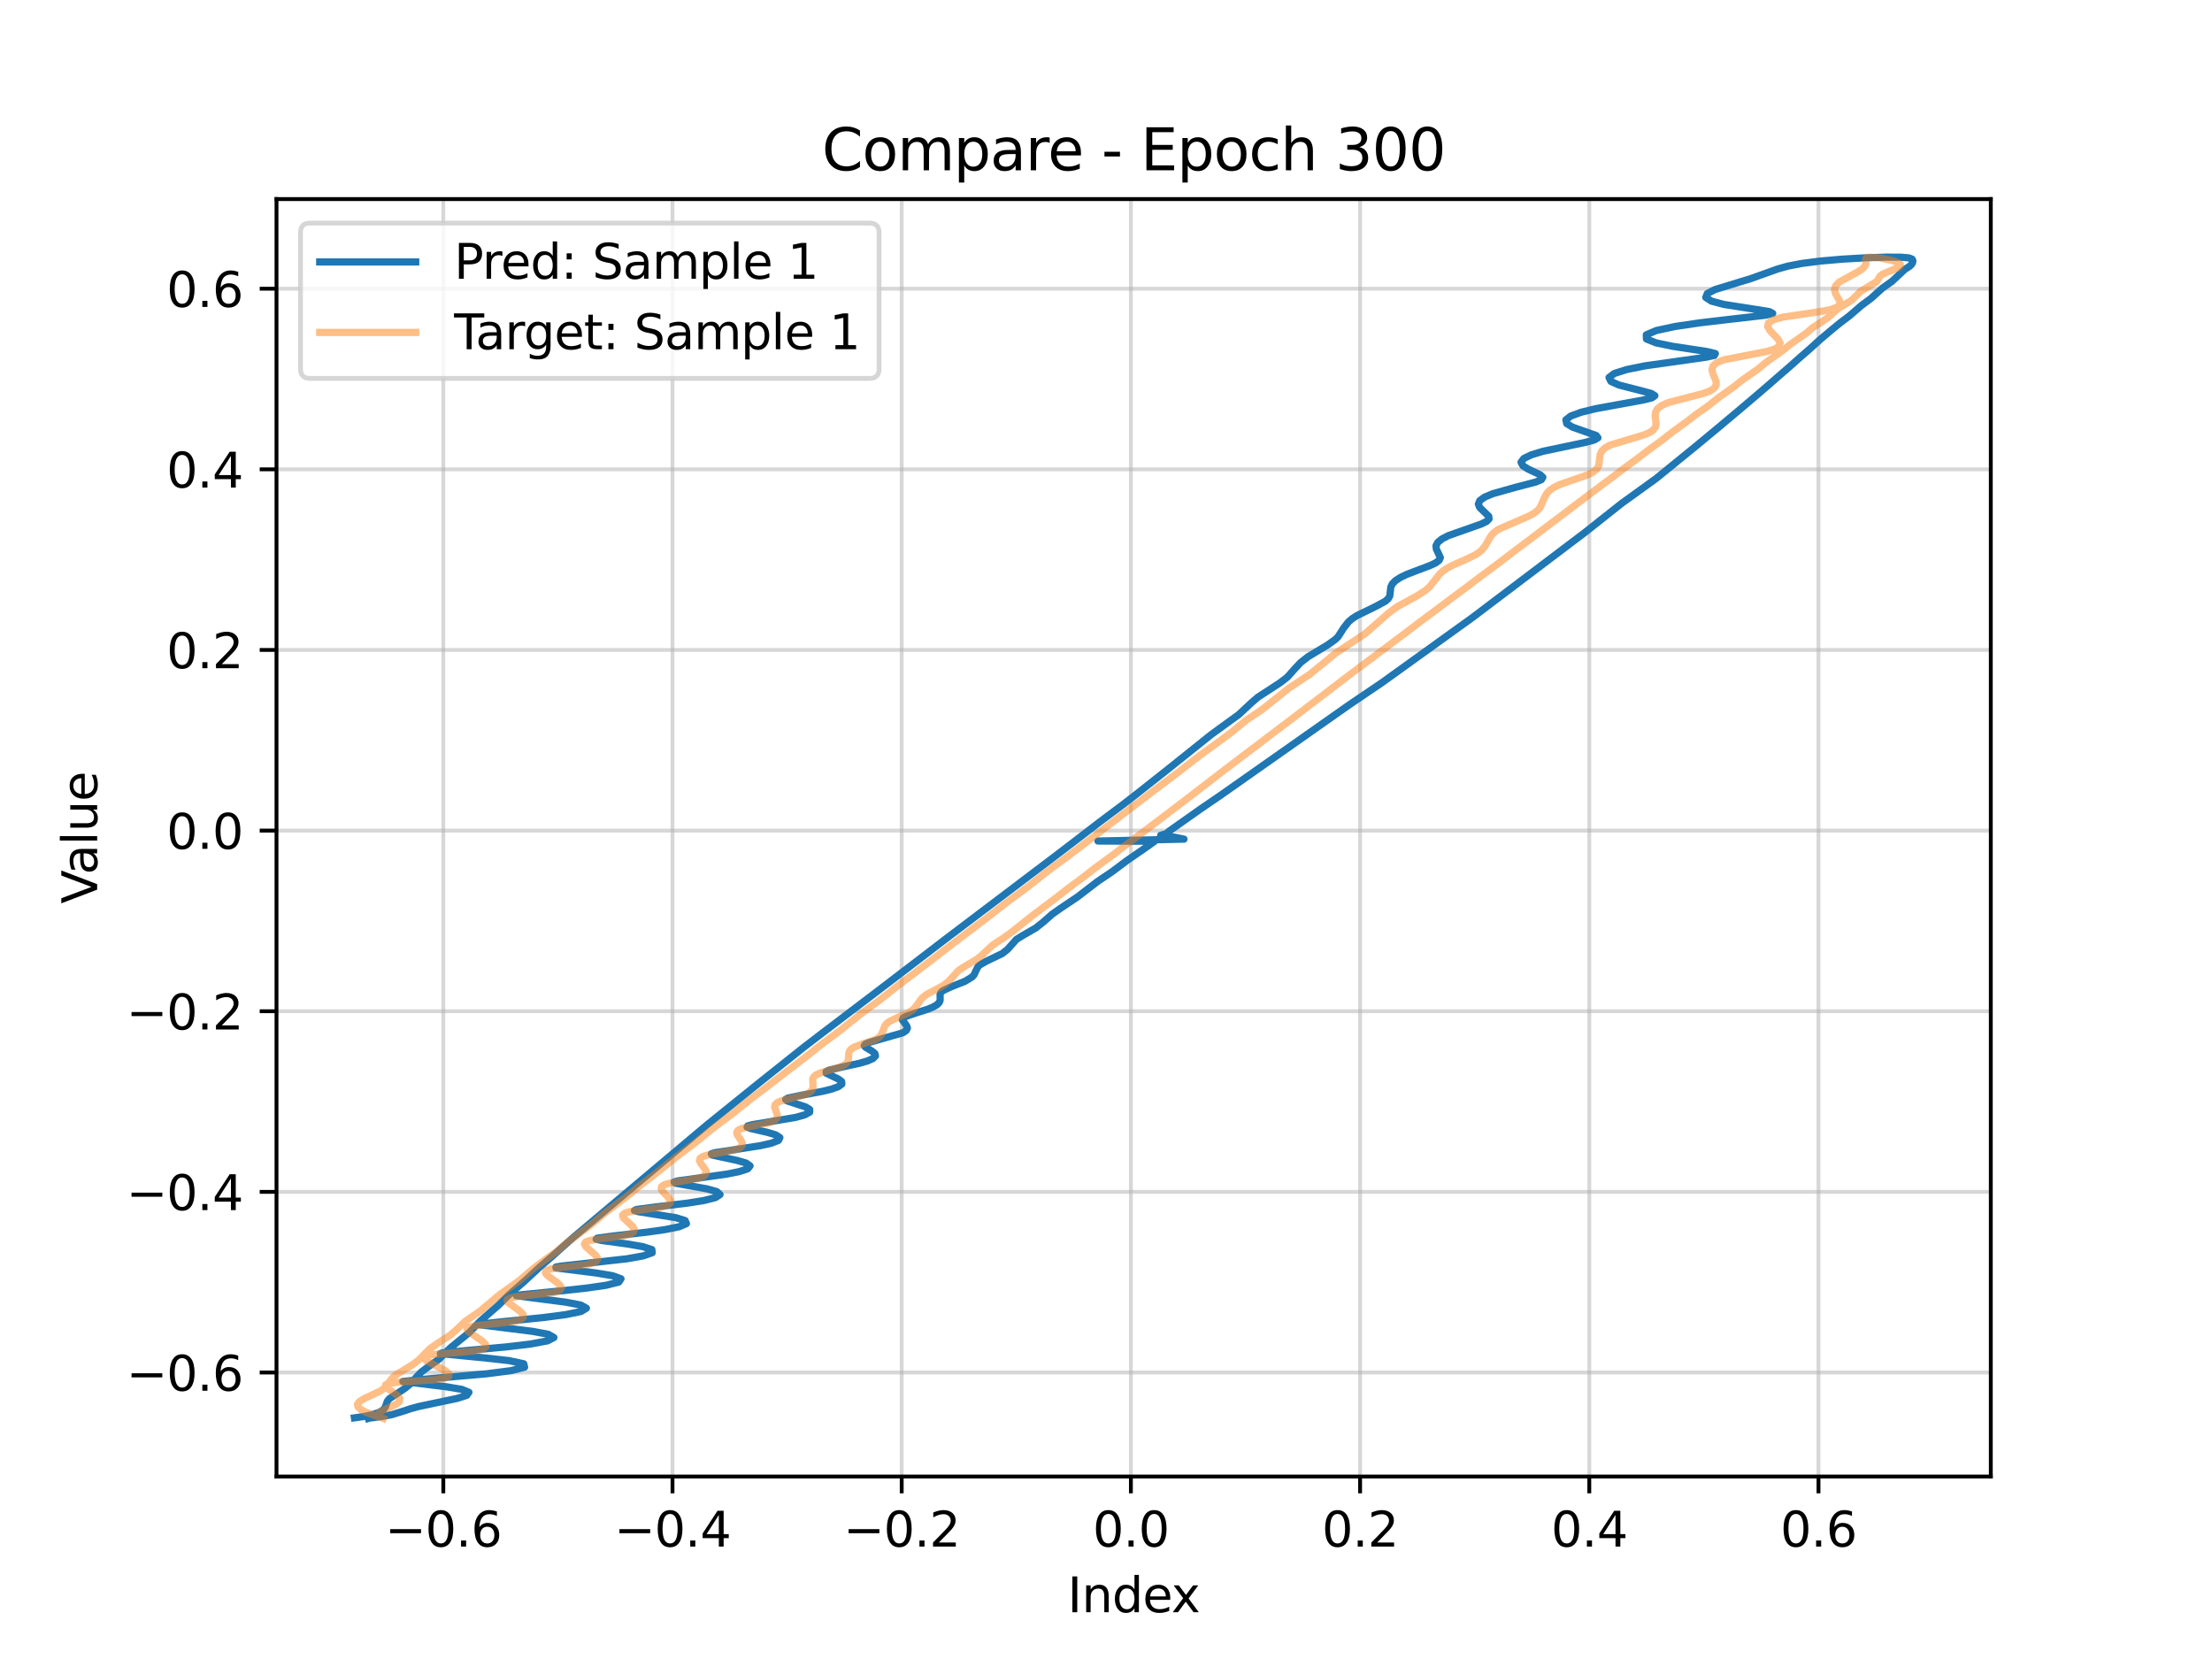 <?xml version="1.0" encoding="utf-8" standalone="no"?>
<!DOCTYPE svg PUBLIC "-//W3C//DTD SVG 1.1//EN"
  "http://www.w3.org/Graphics/SVG/1.1/DTD/svg11.dtd">
<svg xmlns:xlink="http://www.w3.org/1999/xlink" width="460.8pt" height="345.6pt" viewBox="0 0 460.8 345.6" xmlns="http://www.w3.org/2000/svg" version="1.1">
 <defs>
  <style type="text/css">*{stroke-linejoin: round; stroke-linecap: butt}</style>
 </defs>
 <g id="figure_1">
  <g id="patch_1">
   <path d="M 0 345.6 
L 460.8 345.6 
L 460.8 0 
L 0 0 
z
" style="fill: #ffffff"/>
  </g>
  <g id="axes_1">
   <g id="patch_2">
    <path d="M 57.6 307.584 
L 414.72 307.584 
L 414.72 41.472 
L 57.6 41.472 
z
" style="fill: #ffffff"/>
   </g>
   <g id="matplotlib.axis_1">
    <g id="xtick_1">
     <g id="line2d_1">
      <path d="M 92.349 307.584 
L 92.349 41.472 
" clip-path="url(#pb348f3e7e1)" style="fill: none; stroke: #b0b0b0; stroke-opacity: 0.5; stroke-width: 0.8; stroke-linecap: square"/>
     </g>
     <g id="line2d_2">
      <defs>
       <path id="m17e268f6fe" d="M 0 0 
L 0 3.5 
" style="stroke: #000000; stroke-width: 0.8"/>
      </defs>
      <g>
       <use xlink:href="#m17e268f6fe" x="92.349" y="307.584" style="stroke: #000000; stroke-width: 0.8"/>
      </g>
     </g>
     <g id="text_1">
      <!-- −0.6 -->
      <g transform="translate(80.208 322.182) scale(0.1 -0.1)">
       <defs>
        <path id="DejaVuSans-2212" d="M 678 2272 
L 4684 2272 
L 4684 1741 
L 678 1741 
L 678 2272 
z
" transform="scale(0.016)"/>
        <path id="DejaVuSans-30" d="M 2034 4250 
Q 1547 4250 1301 3770 
Q 1056 3291 1056 2328 
Q 1056 1369 1301 889 
Q 1547 409 2034 409 
Q 2525 409 2770 889 
Q 3016 1369 3016 2328 
Q 3016 3291 2770 3770 
Q 2525 4250 2034 4250 
z
M 2034 4750 
Q 2819 4750 3233 4129 
Q 3647 3509 3647 2328 
Q 3647 1150 3233 529 
Q 2819 -91 2034 -91 
Q 1250 -91 836 529 
Q 422 1150 422 2328 
Q 422 3509 836 4129 
Q 1250 4750 2034 4750 
z
" transform="scale(0.016)"/>
        <path id="DejaVuSans-2e" d="M 684 794 
L 1344 794 
L 1344 0 
L 684 0 
L 684 794 
z
" transform="scale(0.016)"/>
        <path id="DejaVuSans-36" d="M 2113 2584 
Q 1688 2584 1439 2293 
Q 1191 2003 1191 1497 
Q 1191 994 1439 701 
Q 1688 409 2113 409 
Q 2538 409 2786 701 
Q 3034 994 3034 1497 
Q 3034 2003 2786 2293 
Q 2538 2584 2113 2584 
z
M 3366 4563 
L 3366 3988 
Q 3128 4100 2886 4159 
Q 2644 4219 2406 4219 
Q 1781 4219 1451 3797 
Q 1122 3375 1075 2522 
Q 1259 2794 1537 2939 
Q 1816 3084 2150 3084 
Q 2853 3084 3261 2657 
Q 3669 2231 3669 1497 
Q 3669 778 3244 343 
Q 2819 -91 2113 -91 
Q 1303 -91 875 529 
Q 447 1150 447 2328 
Q 447 3434 972 4092 
Q 1497 4750 2381 4750 
Q 2619 4750 2861 4703 
Q 3103 4656 3366 4563 
z
" transform="scale(0.016)"/>
       </defs>
       <use xlink:href="#DejaVuSans-2212"/>
       <use xlink:href="#DejaVuSans-30" transform="translate(83.789 0)"/>
       <use xlink:href="#DejaVuSans-2e" transform="translate(147.412 0)"/>
       <use xlink:href="#DejaVuSans-36" transform="translate(179.199 0)"/>
      </g>
     </g>
    </g>
    <g id="xtick_2">
     <g id="line2d_3">
      <path d="M 140.095 307.584 
L 140.095 41.472 
" clip-path="url(#pb348f3e7e1)" style="fill: none; stroke: #b0b0b0; stroke-opacity: 0.5; stroke-width: 0.8; stroke-linecap: square"/>
     </g>
     <g id="line2d_4">
      <g>
       <use xlink:href="#m17e268f6fe" x="140.095" y="307.584" style="stroke: #000000; stroke-width: 0.8"/>
      </g>
     </g>
     <g id="text_2">
      <!-- −0.4 -->
      <g transform="translate(127.954 322.182) scale(0.1 -0.1)">
       <defs>
        <path id="DejaVuSans-34" d="M 2419 4116 
L 825 1625 
L 2419 1625 
L 2419 4116 
z
M 2253 4666 
L 3047 4666 
L 3047 1625 
L 3713 1625 
L 3713 1100 
L 3047 1100 
L 3047 0 
L 2419 0 
L 2419 1100 
L 313 1100 
L 313 1709 
L 2253 4666 
z
" transform="scale(0.016)"/>
       </defs>
       <use xlink:href="#DejaVuSans-2212"/>
       <use xlink:href="#DejaVuSans-30" transform="translate(83.789 0)"/>
       <use xlink:href="#DejaVuSans-2e" transform="translate(147.412 0)"/>
       <use xlink:href="#DejaVuSans-34" transform="translate(179.199 0)"/>
      </g>
     </g>
    </g>
    <g id="xtick_3">
     <g id="line2d_5">
      <path d="M 187.841 307.584 
L 187.841 41.472 
" clip-path="url(#pb348f3e7e1)" style="fill: none; stroke: #b0b0b0; stroke-opacity: 0.5; stroke-width: 0.8; stroke-linecap: square"/>
     </g>
     <g id="line2d_6">
      <g>
       <use xlink:href="#m17e268f6fe" x="187.841" y="307.584" style="stroke: #000000; stroke-width: 0.8"/>
      </g>
     </g>
     <g id="text_3">
      <!-- −0.2 -->
      <g transform="translate(175.699 322.182) scale(0.1 -0.1)">
       <defs>
        <path id="DejaVuSans-32" d="M 1228 531 
L 3431 531 
L 3431 0 
L 469 0 
L 469 531 
Q 828 903 1448 1529 
Q 2069 2156 2228 2338 
Q 2531 2678 2651 2914 
Q 2772 3150 2772 3378 
Q 2772 3750 2511 3984 
Q 2250 4219 1831 4219 
Q 1534 4219 1204 4116 
Q 875 4013 500 3803 
L 500 4441 
Q 881 4594 1212 4672 
Q 1544 4750 1819 4750 
Q 2544 4750 2975 4387 
Q 3406 4025 3406 3419 
Q 3406 3131 3298 2873 
Q 3191 2616 2906 2266 
Q 2828 2175 2409 1742 
Q 1991 1309 1228 531 
z
" transform="scale(0.016)"/>
       </defs>
       <use xlink:href="#DejaVuSans-2212"/>
       <use xlink:href="#DejaVuSans-30" transform="translate(83.789 0)"/>
       <use xlink:href="#DejaVuSans-2e" transform="translate(147.412 0)"/>
       <use xlink:href="#DejaVuSans-32" transform="translate(179.199 0)"/>
      </g>
     </g>
    </g>
    <g id="xtick_4">
     <g id="line2d_7">
      <path d="M 235.587 307.584 
L 235.587 41.472 
" clip-path="url(#pb348f3e7e1)" style="fill: none; stroke: #b0b0b0; stroke-opacity: 0.5; stroke-width: 0.8; stroke-linecap: square"/>
     </g>
     <g id="line2d_8">
      <g>
       <use xlink:href="#m17e268f6fe" x="235.587" y="307.584" style="stroke: #000000; stroke-width: 0.8"/>
      </g>
     </g>
     <g id="text_4">
      <!-- 0.0 -->
      <g transform="translate(227.635 322.182) scale(0.1 -0.1)">
       <use xlink:href="#DejaVuSans-30"/>
       <use xlink:href="#DejaVuSans-2e" transform="translate(63.623 0)"/>
       <use xlink:href="#DejaVuSans-30" transform="translate(95.41 0)"/>
      </g>
     </g>
    </g>
    <g id="xtick_5">
     <g id="line2d_9">
      <path d="M 283.333 307.584 
L 283.333 41.472 
" clip-path="url(#pb348f3e7e1)" style="fill: none; stroke: #b0b0b0; stroke-opacity: 0.5; stroke-width: 0.8; stroke-linecap: square"/>
     </g>
     <g id="line2d_10">
      <g>
       <use xlink:href="#m17e268f6fe" x="283.333" y="307.584" style="stroke: #000000; stroke-width: 0.8"/>
      </g>
     </g>
     <g id="text_5">
      <!-- 0.2 -->
      <g transform="translate(275.381 322.182) scale(0.1 -0.1)">
       <use xlink:href="#DejaVuSans-30"/>
       <use xlink:href="#DejaVuSans-2e" transform="translate(63.623 0)"/>
       <use xlink:href="#DejaVuSans-32" transform="translate(95.41 0)"/>
      </g>
     </g>
    </g>
    <g id="xtick_6">
     <g id="line2d_11">
      <path d="M 331.078 307.584 
L 331.078 41.472 
" clip-path="url(#pb348f3e7e1)" style="fill: none; stroke: #b0b0b0; stroke-opacity: 0.5; stroke-width: 0.8; stroke-linecap: square"/>
     </g>
     <g id="line2d_12">
      <g>
       <use xlink:href="#m17e268f6fe" x="331.078" y="307.584" style="stroke: #000000; stroke-width: 0.8"/>
      </g>
     </g>
     <g id="text_6">
      <!-- 0.4 -->
      <g transform="translate(323.127 322.182) scale(0.1 -0.1)">
       <use xlink:href="#DejaVuSans-30"/>
       <use xlink:href="#DejaVuSans-2e" transform="translate(63.623 0)"/>
       <use xlink:href="#DejaVuSans-34" transform="translate(95.41 0)"/>
      </g>
     </g>
    </g>
    <g id="xtick_7">
     <g id="line2d_13">
      <path d="M 378.824 307.584 
L 378.824 41.472 
" clip-path="url(#pb348f3e7e1)" style="fill: none; stroke: #b0b0b0; stroke-opacity: 0.5; stroke-width: 0.8; stroke-linecap: square"/>
     </g>
     <g id="line2d_14">
      <g>
       <use xlink:href="#m17e268f6fe" x="378.824" y="307.584" style="stroke: #000000; stroke-width: 0.8"/>
      </g>
     </g>
     <g id="text_7">
      <!-- 0.6 -->
      <g transform="translate(370.873 322.182) scale(0.1 -0.1)">
       <use xlink:href="#DejaVuSans-30"/>
       <use xlink:href="#DejaVuSans-2e" transform="translate(63.623 0)"/>
       <use xlink:href="#DejaVuSans-36" transform="translate(95.41 0)"/>
      </g>
     </g>
    </g>
    <g id="text_8">
     <!-- Index -->
     <g transform="translate(222.394 335.861) scale(0.1 -0.1)">
      <defs>
       <path id="DejaVuSans-49" d="M 628 4666 
L 1259 4666 
L 1259 0 
L 628 0 
L 628 4666 
z
" transform="scale(0.016)"/>
       <path id="DejaVuSans-6e" d="M 3513 2113 
L 3513 0 
L 2938 0 
L 2938 2094 
Q 2938 2591 2744 2837 
Q 2550 3084 2163 3084 
Q 1697 3084 1428 2787 
Q 1159 2491 1159 1978 
L 1159 0 
L 581 0 
L 581 3500 
L 1159 3500 
L 1159 2956 
Q 1366 3272 1645 3428 
Q 1925 3584 2291 3584 
Q 2894 3584 3203 3211 
Q 3513 2838 3513 2113 
z
" transform="scale(0.016)"/>
       <path id="DejaVuSans-64" d="M 2906 2969 
L 2906 4863 
L 3481 4863 
L 3481 0 
L 2906 0 
L 2906 525 
Q 2725 213 2448 61 
Q 2172 -91 1784 -91 
Q 1150 -91 751 415 
Q 353 922 353 1747 
Q 353 2572 751 3078 
Q 1150 3584 1784 3584 
Q 2172 3584 2448 3432 
Q 2725 3281 2906 2969 
z
M 947 1747 
Q 947 1113 1208 752 
Q 1469 391 1925 391 
Q 2381 391 2643 752 
Q 2906 1113 2906 1747 
Q 2906 2381 2643 2742 
Q 2381 3103 1925 3103 
Q 1469 3103 1208 2742 
Q 947 2381 947 1747 
z
" transform="scale(0.016)"/>
       <path id="DejaVuSans-65" d="M 3597 1894 
L 3597 1613 
L 953 1613 
Q 991 1019 1311 708 
Q 1631 397 2203 397 
Q 2534 397 2845 478 
Q 3156 559 3463 722 
L 3463 178 
Q 3153 47 2828 -22 
Q 2503 -91 2169 -91 
Q 1331 -91 842 396 
Q 353 884 353 1716 
Q 353 2575 817 3079 
Q 1281 3584 2069 3584 
Q 2775 3584 3186 3129 
Q 3597 2675 3597 1894 
z
M 3022 2063 
Q 3016 2534 2758 2815 
Q 2500 3097 2075 3097 
Q 1594 3097 1305 2825 
Q 1016 2553 972 2059 
L 3022 2063 
z
" transform="scale(0.016)"/>
       <path id="DejaVuSans-78" d="M 3513 3500 
L 2247 1797 
L 3578 0 
L 2900 0 
L 1881 1375 
L 863 0 
L 184 0 
L 1544 1831 
L 300 3500 
L 978 3500 
L 1906 2253 
L 2834 3500 
L 3513 3500 
z
" transform="scale(0.016)"/>
      </defs>
      <use xlink:href="#DejaVuSans-49"/>
      <use xlink:href="#DejaVuSans-6e" transform="translate(29.492 0)"/>
      <use xlink:href="#DejaVuSans-64" transform="translate(92.871 0)"/>
      <use xlink:href="#DejaVuSans-65" transform="translate(156.348 0)"/>
      <use xlink:href="#DejaVuSans-78" transform="translate(216.121 0)"/>
     </g>
    </g>
   </g>
   <g id="matplotlib.axis_2">
    <g id="ytick_1">
     <g id="line2d_15">
      <path d="M 57.6 285.916 
L 414.72 285.916 
" clip-path="url(#pb348f3e7e1)" style="fill: none; stroke: #b0b0b0; stroke-opacity: 0.5; stroke-width: 0.8; stroke-linecap: square"/>
     </g>
     <g id="line2d_16">
      <defs>
       <path id="medd0746ecf" d="M 0 0 
L -3.5 0 
" style="stroke: #000000; stroke-width: 0.8"/>
      </defs>
      <g>
       <use xlink:href="#medd0746ecf" x="57.6" y="285.916" style="stroke: #000000; stroke-width: 0.8"/>
      </g>
     </g>
     <g id="text_9">
      <!-- −0.6 -->
      <g transform="translate(26.317 289.715) scale(0.1 -0.1)">
       <use xlink:href="#DejaVuSans-2212"/>
       <use xlink:href="#DejaVuSans-30" transform="translate(83.789 0)"/>
       <use xlink:href="#DejaVuSans-2e" transform="translate(147.412 0)"/>
       <use xlink:href="#DejaVuSans-36" transform="translate(179.199 0)"/>
      </g>
     </g>
    </g>
    <g id="ytick_2">
     <g id="line2d_17">
      <path d="M 57.6 248.287 
L 414.72 248.287 
" clip-path="url(#pb348f3e7e1)" style="fill: none; stroke: #b0b0b0; stroke-opacity: 0.5; stroke-width: 0.8; stroke-linecap: square"/>
     </g>
     <g id="line2d_18">
      <g>
       <use xlink:href="#medd0746ecf" x="57.6" y="248.287" style="stroke: #000000; stroke-width: 0.8"/>
      </g>
     </g>
     <g id="text_10">
      <!-- −0.4 -->
      <g transform="translate(26.317 252.086) scale(0.1 -0.1)">
       <use xlink:href="#DejaVuSans-2212"/>
       <use xlink:href="#DejaVuSans-30" transform="translate(83.789 0)"/>
       <use xlink:href="#DejaVuSans-2e" transform="translate(147.412 0)"/>
       <use xlink:href="#DejaVuSans-34" transform="translate(179.199 0)"/>
      </g>
     </g>
    </g>
    <g id="ytick_3">
     <g id="line2d_19">
      <path d="M 57.6 210.657 
L 414.72 210.657 
" clip-path="url(#pb348f3e7e1)" style="fill: none; stroke: #b0b0b0; stroke-opacity: 0.5; stroke-width: 0.8; stroke-linecap: square"/>
     </g>
     <g id="line2d_20">
      <g>
       <use xlink:href="#medd0746ecf" x="57.6" y="210.657" style="stroke: #000000; stroke-width: 0.8"/>
      </g>
     </g>
     <g id="text_11">
      <!-- −0.2 -->
      <g transform="translate(26.317 214.457) scale(0.1 -0.1)">
       <use xlink:href="#DejaVuSans-2212"/>
       <use xlink:href="#DejaVuSans-30" transform="translate(83.789 0)"/>
       <use xlink:href="#DejaVuSans-2e" transform="translate(147.412 0)"/>
       <use xlink:href="#DejaVuSans-32" transform="translate(179.199 0)"/>
      </g>
     </g>
    </g>
    <g id="ytick_4">
     <g id="line2d_21">
      <path d="M 57.6 173.028 
L 414.72 173.028 
" clip-path="url(#pb348f3e7e1)" style="fill: none; stroke: #b0b0b0; stroke-opacity: 0.5; stroke-width: 0.8; stroke-linecap: square"/>
     </g>
     <g id="line2d_22">
      <g>
       <use xlink:href="#medd0746ecf" x="57.6" y="173.028" style="stroke: #000000; stroke-width: 0.8"/>
      </g>
     </g>
     <g id="text_12">
      <!-- 0.0 -->
      <g transform="translate(34.697 176.827) scale(0.1 -0.1)">
       <use xlink:href="#DejaVuSans-30"/>
       <use xlink:href="#DejaVuSans-2e" transform="translate(63.623 0)"/>
       <use xlink:href="#DejaVuSans-30" transform="translate(95.41 0)"/>
      </g>
     </g>
    </g>
    <g id="ytick_5">
     <g id="line2d_23">
      <path d="M 57.6 135.399 
L 414.72 135.399 
" clip-path="url(#pb348f3e7e1)" style="fill: none; stroke: #b0b0b0; stroke-opacity: 0.5; stroke-width: 0.8; stroke-linecap: square"/>
     </g>
     <g id="line2d_24">
      <g>
       <use xlink:href="#medd0746ecf" x="57.6" y="135.399" style="stroke: #000000; stroke-width: 0.8"/>
      </g>
     </g>
     <g id="text_13">
      <!-- 0.2 -->
      <g transform="translate(34.697 139.198) scale(0.1 -0.1)">
       <use xlink:href="#DejaVuSans-30"/>
       <use xlink:href="#DejaVuSans-2e" transform="translate(63.623 0)"/>
       <use xlink:href="#DejaVuSans-32" transform="translate(95.41 0)"/>
      </g>
     </g>
    </g>
    <g id="ytick_6">
     <g id="line2d_25">
      <path d="M 57.6 97.77 
L 414.72 97.77 
" clip-path="url(#pb348f3e7e1)" style="fill: none; stroke: #b0b0b0; stroke-opacity: 0.5; stroke-width: 0.8; stroke-linecap: square"/>
     </g>
     <g id="line2d_26">
      <g>
       <use xlink:href="#medd0746ecf" x="57.6" y="97.77" style="stroke: #000000; stroke-width: 0.8"/>
      </g>
     </g>
     <g id="text_14">
      <!-- 0.4 -->
      <g transform="translate(34.697 101.569) scale(0.1 -0.1)">
       <use xlink:href="#DejaVuSans-30"/>
       <use xlink:href="#DejaVuSans-2e" transform="translate(63.623 0)"/>
       <use xlink:href="#DejaVuSans-34" transform="translate(95.41 0)"/>
      </g>
     </g>
    </g>
    <g id="ytick_7">
     <g id="line2d_27">
      <path d="M 57.6 60.141 
L 414.72 60.141 
" clip-path="url(#pb348f3e7e1)" style="fill: none; stroke: #b0b0b0; stroke-opacity: 0.5; stroke-width: 0.8; stroke-linecap: square"/>
     </g>
     <g id="line2d_28">
      <g>
       <use xlink:href="#medd0746ecf" x="57.6" y="60.141" style="stroke: #000000; stroke-width: 0.8"/>
      </g>
     </g>
     <g id="text_15">
      <!-- 0.6 -->
      <g transform="translate(34.697 63.94) scale(0.1 -0.1)">
       <use xlink:href="#DejaVuSans-30"/>
       <use xlink:href="#DejaVuSans-2e" transform="translate(63.623 0)"/>
       <use xlink:href="#DejaVuSans-36" transform="translate(95.41 0)"/>
      </g>
     </g>
    </g>
    <g id="text_16">
     <!-- Value -->
     <g transform="translate(20.238 188.259) rotate(-90) scale(0.1 -0.1)">
      <defs>
       <path id="DejaVuSans-56" d="M 1831 0 
L 50 4666 
L 709 4666 
L 2188 738 
L 3669 4666 
L 4325 4666 
L 2547 0 
L 1831 0 
z
" transform="scale(0.016)"/>
       <path id="DejaVuSans-61" d="M 2194 1759 
Q 1497 1759 1228 1600 
Q 959 1441 959 1056 
Q 959 750 1161 570 
Q 1363 391 1709 391 
Q 2188 391 2477 730 
Q 2766 1069 2766 1631 
L 2766 1759 
L 2194 1759 
z
M 3341 1997 
L 3341 0 
L 2766 0 
L 2766 531 
Q 2569 213 2275 61 
Q 1981 -91 1556 -91 
Q 1019 -91 701 211 
Q 384 513 384 1019 
Q 384 1609 779 1909 
Q 1175 2209 1959 2209 
L 2766 2209 
L 2766 2266 
Q 2766 2663 2505 2880 
Q 2244 3097 1772 3097 
Q 1472 3097 1187 3025 
Q 903 2953 641 2809 
L 641 3341 
Q 956 3463 1253 3523 
Q 1550 3584 1831 3584 
Q 2591 3584 2966 3190 
Q 3341 2797 3341 1997 
z
" transform="scale(0.016)"/>
       <path id="DejaVuSans-6c" d="M 603 4863 
L 1178 4863 
L 1178 0 
L 603 0 
L 603 4863 
z
" transform="scale(0.016)"/>
       <path id="DejaVuSans-75" d="M 544 1381 
L 544 3500 
L 1119 3500 
L 1119 1403 
Q 1119 906 1312 657 
Q 1506 409 1894 409 
Q 2359 409 2629 706 
Q 2900 1003 2900 1516 
L 2900 3500 
L 3475 3500 
L 3475 0 
L 2900 0 
L 2900 538 
Q 2691 219 2414 64 
Q 2138 -91 1772 -91 
Q 1169 -91 856 284 
Q 544 659 544 1381 
z
M 1991 3584 
L 1991 3584 
z
" transform="scale(0.016)"/>
      </defs>
      <use xlink:href="#DejaVuSans-56"/>
      <use xlink:href="#DejaVuSans-61" transform="translate(60.658 0)"/>
      <use xlink:href="#DejaVuSans-6c" transform="translate(121.938 0)"/>
      <use xlink:href="#DejaVuSans-75" transform="translate(149.721 0)"/>
      <use xlink:href="#DejaVuSans-65" transform="translate(213.1 0)"/>
     </g>
    </g>
   </g>
   <g id="line2d_29">
    <path d="M 76.721 295.488 
L 76.713 295.464 
L 79.773 295.047 
L 81.58 294.71 
L 84.216 293.904 
L 85.52 293.461 
L 87.276 292.987 
L 95.253 291.311 
L 97.236 290.676 
L 97.685 290.039 
L 96.222 289.436 
L 93.086 288.906 
L 83.919 287.783 
L 86.994 287.445 
L 101.332 286.19 
L 106.435 285.534 
L 109.281 284.817 
L 109.11 284.101 
L 106.053 283.445 
L 101.187 282.895 
L 91.726 281.98 
L 92.179 281.823 
L 96.49 281.406 
L 105.492 280.581 
L 110.454 279.995 
L 114.054 279.329 
L 115.389 278.631 
L 114.215 277.956 
L 110.97 277.35 
L 99.871 275.966 
L 100.503 275.784 
L 104.883 275.308 
L 113.341 274.453 
L 117.82 273.866 
L 121.028 273.208 
L 122.162 272.522 
L 120.977 271.86 
L 117.861 271.268 
L 107.575 269.927 
L 108.399 269.747 
L 117.371 268.858 
L 122.053 268.351 
L 126.263 267.746 
L 128.913 267.077 
L 129.368 266.395 
L 127.597 265.751 
L 124.206 265.188 
L 115.81 264.134 
L 115.821 263.934 
L 117.018 263.739 
L 130.57 262.233 
L 133.999 261.623 
L 135.866 260.967 
L 135.794 260.31 
L 133.912 259.698 
L 130.86 259.167 
L 125.252 258.401 
L 124.186 258.145 
L 124.421 257.932 
L 127.919 257.458 
L 134.753 256.684 
L 138.529 256.153 
L 141.506 255.547 
L 142.999 254.902 
L 142.716 254.262 
L 140.817 253.669 
L 135.011 252.74 
L 132.945 252.418 
L 132.164 252.166 
L 132.618 251.949 
L 136.463 251.445 
L 143.231 250.632 
L 146.627 250.09 
L 149.055 249.483 
L 149.996 248.85 
L 149.316 248.232 
L 147.312 247.668 
L 140.748 246.486 
L 140.421 246.235 
L 141.169 246.005 
L 145.196 245.455 
L 151.259 244.61 
L 153.99 244.07 
L 155.766 243.479 
L 156.252 242.872 
L 155.427 242.285 
L 153.604 241.752 
L 148.308 240.609 
L 148.182 240.351 
L 148.99 240.107 
L 152.844 239.527 
L 158.355 238.673 
L 160.719 238.14 
L 162.174 237.563 
L 162.459 236.976 
L 161.599 236.412 
L 159.922 235.902 
L 156.407 235.1 
L 155.621 234.8 
L 155.768 234.537 
L 156.77 234.281 
L 165.72 232.779 
L 167.64 232.248 
L 168.668 231.685 
L 168.681 231.121 
L 167.808 230.587 
L 163.962 229.335 
L 163.666 229.029 
L 164.138 228.747 
L 166.999 228.148 
L 171.249 227.363 
L 173.216 226.885 
L 174.655 226.366 
L 175.371 225.826 
L 175.325 225.291 
L 174.658 224.785 
L 172.11 223.56 
L 172.084 223.24 
L 172.671 222.937 
L 175.398 222.291 
L 179.11 221.482 
L 180.732 221.007 
L 181.868 220.5 
L 182.374 219.981 
L 182.258 219.471 
L 181.687 218.99 
L 180.294 218.156 
L 180.036 217.803 
L 180.292 217.475 
L 181.068 217.156 
L 188.084 215.149 
L 188.799 214.658 
L 189.032 214.165 
L 188.869 213.687 
L 187.964 212.442 
L 188.15 212.085 
L 188.72 211.74 
L 190.792 211.03 
L 193.303 210.225 
L 194.369 209.782 
L 195.164 209.321 
L 195.648 208.853 
L 195.851 208.389 
L 195.836 207.11 
L 196.031 206.727 
L 196.46 206.358 
L 198.011 205.622 
L 201.042 204.412 
L 202.496 203.526 
L 202.913 203.076 
L 203.311 202.204 
L 203.71 201.395 
L 204.112 201.011 
L 205.439 200.255 
L 208.812 198.632 
L 209.904 197.765 
L 211.723 195.708 
L 212.962 194.931 
L 215.764 193.319 
L 217.346 192.065 
L 219.19 190.436 
L 220.881 189.25 
L 224.488 186.826 
L 228.649 183.627 
L 231.624 181.622 
L 234.821 179.23 
L 238.856 176.447 
L 240.529 175.254 
L 228.722 175.204 
L 246.649 174.807 
L 244.727 174.409 
L 241.783 174.011 
L 243.083 173.613 
L 243.453 173.216 
L 246.257 171.235 
L 250.209 168.448 
L 254.259 165.68 
L 281.096 146.808 
L 287.989 142.14 
L 306.66 128.704 
L 330.168 110.92 
L 337.762 104.909 
L 344.997 99.684 
L 346.839 98.188 
L 353.212 93 
L 355.891 90.78 
L 358.107 88.948 
L 360.293 87.108 
L 362.466 85.287 
L 364.623 83.457 
L 366.75 81.646 
L 368.858 79.823 
L 370.921 78.02 
L 373.018 76.206 
L 375.032 74.406 
L 377.118 72.597 
L 379.086 70.8 
L 381.661 68.63 
L 383.408 67.202 
L 385.311 65.77 
L 387.806 63.612 
L 389.735 62.188 
L 392.13 60.032 
L 394.119 58.619 
L 396.781 56.137 
L 397.857 55.435 
L 398.235 55.059 
L 398.441 54.675 
L 398.487 54.303 
L 398.313 53.974 
L 397.636 53.721 
L 395.967 53.577 
L 392.938 53.568 
L 388.674 53.704 
L 383.847 53.981 
L 379.234 54.381 
L 375.367 54.877 
L 372.431 55.441 
L 370.284 56.047 
L 364.753 58.03 
L 357.25 60.326 
L 355.662 61.149 
L 355.339 61.962 
L 356.526 62.73 
L 359.12 63.421 
L 366.092 64.507 
L 368.582 64.917 
L 369.287 65.283 
L 367.872 65.653 
L 359.607 66.605 
L 354.124 67.248 
L 348.979 68.007 
L 345.046 68.854 
L 342.956 69.742 
L 342.984 70.618 
L 344.996 71.429 
L 348.425 72.14 
L 355.598 73.231 
L 357.34 73.654 
L 357.124 74.051 
L 355.017 74.472 
L 342.654 76.217 
L 338.879 76.982 
L 336.29 77.803 
L 335.187 78.64 
L 335.58 79.451 
L 337.235 80.202 
L 342.126 81.456 
L 343.996 81.966 
L 344.739 82.428 
L 344.128 82.877 
L 342.225 83.348 
L 332.374 85.143 
L 329.353 85.885 
L 327.211 86.671 
L 326.203 87.469 
L 326.378 88.245 
L 327.56 88.97 
L 332.524 90.725 
L 332.878 91.204 
L 332.085 91.675 
L 330.19 92.169 
L 321.435 94.011 
L 319.004 94.748 
L 317.429 95.515 
L 316.858 96.284 
L 317.239 97.023 
L 318.317 97.711 
L 320.846 98.903 
L 321.403 99.422 
L 321.101 99.92 
L 319.911 100.422 
L 315.643 101.532 
L 310.985 102.844 
L 309.266 103.561 
L 308.266 104.293 
L 307.967 105.017 
L 308.246 105.715 
L 310.13 107.552 
L 310.2 108.09 
L 309.695 108.615 
L 308.615 109.147 
L 301.7 111.587 
L 300.37 112.281 
L 299.512 112.984 
L 299.15 113.681 
L 299.21 114.356 
L 300.048 116.169 
L 299.804 116.715 
L 299.085 117.254 
L 297.918 117.802 
L 293.163 119.607 
L 291.773 120.269 
L 290.72 120.946 
L 290.049 121.625 
L 289.725 122.293 
L 289.525 124.142 
L 289.194 124.71 
L 288.56 125.268 
L 286.457 126.399 
L 282.696 128.232 
L 281.693 128.877 
L 280.922 129.526 
L 279.922 130.808 
L 278.764 132.618 
L 278.188 133.196 
L 276.584 134.346 
L 272.571 136.754 
L 270.956 138.012 
L 269.784 139.259 
L 268.186 141.053 
L 266.687 142.214 
L 262.063 145.225 
L 260.618 146.466 
L 258.032 148.88 
L 255.576 150.657 
L 252.248 153.082 
L 243.2 160.328 
L 236.325 165.76 
L 234.011 167.547 
L 229.2 171.148 
L 224.549 174.727 
L 219.073 178.903 
L 197.164 195.481 
L 190.28 200.755 
L 182.636 206.593 
L 171.19 215.292 
L 167.432 218.174 
L 158.005 225.681 
L 147.297 234.322 
L 119.392 257.807 
L 114.938 261.793 
L 112.34 264.04 
L 109.278 266.882 
L 106.082 269.679 
L 103.783 271.948 
L 99.961 275.284 
L 97.799 277.55 
L 95.744 279.215 
L 93.746 280.862 
L 91.463 283.123 
L 89.142 284.78 
L 87.708 285.863 
L 86.665 286.971 
L 85.707 288.111 
L 84.319 289.24 
L 81.102 291.383 
L 80.672 291.931 
L 80.286 293.081 
L 79.874 293.663 
L 79.005 294.216 
L 77.568 294.707 
L 75.697 295.1 
L 73.833 295.366 
L 73.833 295.366 
" clip-path="url(#pb348f3e7e1)" style="fill: none; stroke: #1f77b4; stroke-width: 1.5; stroke-linecap: square"/>
   </g>
   <g id="line2d_30">
    <path d="M 79.862 295.488 
L 79.442 295.309 
L 79.024 295.047 
L 78.799 294.71 
L 78.955 294.323 
L 79.56 293.904 
L 82.632 292.475 
L 83.223 291.915 
L 83.26 291.311 
L 82.747 290.676 
L 80.302 288.906 
L 80.338 288.477 
L 81.227 288.16 
L 82.973 287.94 
L 90.548 287.445 
L 92.46 287.155 
L 93.487 286.738 
L 93.535 286.19 
L 92.727 285.534 
L 88.772 283.445 
L 88.317 282.895 
L 88.749 282.476 
L 90.075 282.181 
L 94.556 281.823 
L 99.102 281.406 
L 100.556 281.055 
L 101.225 280.581 
L 101.123 279.995 
L 100.41 279.329 
L 97.516 277.35 
L 97.299 276.847 
L 97.778 276.459 
L 98.962 276.176 
L 102.846 275.784 
L 106.918 275.308 
L 108.302 274.937 
L 109.003 274.453 
L 108.996 273.866 
L 108.398 273.208 
L 105.76 271.268 
L 105.615 270.778 
L 106.18 270.403 
L 107.458 270.13 
L 115.323 269.251 
L 116.481 268.858 
L 116.92 268.351 
L 116.676 267.746 
L 115.928 267.077 
L 114.083 265.751 
L 113.606 265.188 
L 113.734 264.733 
L 114.544 264.388 
L 115.976 264.134 
L 121.773 263.502 
L 123.277 263.182 
L 124.205 262.76 
L 124.496 262.233 
L 124.215 261.623 
L 122.723 260.31 
L 122.041 259.698 
L 121.742 259.167 
L 121.997 258.734 
L 122.866 258.401 
L 126.079 257.932 
L 129.771 257.458 
L 131.147 257.12 
L 131.963 256.684 
L 132.168 256.153 
L 131.84 255.547 
L 129.833 253.669 
L 129.687 253.156 
L 130.111 252.74 
L 131.128 252.418 
L 134.434 251.949 
L 137.848 251.445 
L 138.996 251.086 
L 139.591 250.632 
L 139.64 250.09 
L 139.261 249.483 
L 138.068 248.232 
L 137.727 247.668 
L 137.807 247.186 
L 138.391 246.795 
L 139.461 246.486 
L 145.502 245.455 
L 146.49 245.075 
L 147.016 244.61 
L 147.097 244.07 
L 146.829 243.479 
L 145.943 242.285 
L 145.717 241.752 
L 145.855 241.293 
L 146.435 240.916 
L 147.452 240.609 
L 153.169 239.527 
L 154.099 239.138 
L 154.582 238.673 
L 154.635 238.14 
L 154.366 237.563 
L 153.586 236.412 
L 153.472 235.902 
L 153.74 235.464 
L 154.443 235.1 
L 156.912 234.537 
L 159.738 233.998 
L 160.838 233.661 
L 161.569 233.255 
L 161.908 232.779 
L 161.916 232.248 
L 161.351 230.587 
L 161.477 230.106 
L 161.93 229.689 
L 162.713 229.335 
L 164.987 228.747 
L 167.366 228.148 
L 168.284 227.785 
L 168.922 227.363 
L 169.272 226.885 
L 169.382 226.366 
L 169.298 224.785 
L 169.515 224.324 
L 169.989 223.917 
L 170.732 223.56 
L 172.808 222.937 
L 174.968 222.291 
L 175.801 221.911 
L 176.376 221.482 
L 176.692 221.007 
L 176.801 219.981 
L 176.81 219.471 
L 176.943 218.99 
L 177.285 218.55 
L 177.875 218.156 
L 179.669 217.475 
L 181.685 216.823 
L 182.52 216.462 
L 183.152 216.062 
L 183.572 215.622 
L 183.969 214.658 
L 184.33 213.687 
L 184.692 213.238 
L 185.224 212.823 
L 186.72 212.085 
L 189.174 211.03 
L 190.332 210.225 
L 191.056 209.321 
L 192.053 207.941 
L 193.106 207.11 
L 195.232 205.992 
L 196.594 205.238 
L 197.635 204.412 
L 199.654 202.204 
L 200.839 201.395 
L 203.456 199.868 
L 204.459 199.057 
L 206.743 196.913 
L 209.167 195.319 
L 210.798 194.138 
L 214.944 190.836 
L 219.723 187.236 
L 222.337 185.204 
L 226.064 182.431 
L 228.111 180.816 
L 231.917 178.043 
L 234.496 176.048 
L 237.761 173.613 
L 240.913 171.235 
L 247.178 166.474 
L 254.889 160.539 
L 259.039 157.387 
L 261.658 155.426 
L 264.225 153.461 
L 267.335 151.111 
L 274.516 145.638 
L 281.136 140.587 
L 285.246 137.502 
L 287.829 135.582 
L 290.36 133.666 
L 292.912 131.753 
L 295.93 129.466 
L 303.048 124.15 
L 305.589 122.257 
L 308.096 120.36 
L 310.644 118.472 
L 313.652 116.199 
L 316.119 114.311 
L 318.648 112.425 
L 321.118 110.541 
L 323.607 108.661 
L 326.094 106.786 
L 328.564 104.909 
L 331.058 103.043 
L 333.529 101.171 
L 336.049 99.31 
L 338.486 97.446 
L 341.014 95.593 
L 343.429 93.734 
L 345.976 91.894 
L 348.351 90.043 
L 351.359 87.846 
L 353.271 86.375 
L 355.846 84.558 
L 358.156 82.727 
L 361.218 80.557 
L 363.055 79.095 
L 366.151 76.937 
L 367.924 75.479 
L 371.455 72.963 
L 372.766 71.87 
L 376.347 69.362 
L 377.59 68.268 
L 379.274 67.202 
L 380.824 66.134 
L 382.861 64.314 
L 385.728 62.552 
L 387.57 60.728 
L 390.983 58.619 
L 391.66 57.507 
L 392.116 57.151 
L 393.659 56.471 
L 395.384 55.794 
L 395.865 55.435 
L 395.871 55.059 
L 395.338 54.675 
L 394.319 54.303 
L 391.539 53.721 
L 389.314 53.568 
L 388.791 53.704 
L 388.637 53.981 
L 388.719 54.877 
L 388.51 55.441 
L 387.918 56.047 
L 386.925 56.682 
L 383.146 58.755 
L 382.395 59.522 
L 382.151 60.326 
L 382.364 61.149 
L 383.246 62.73 
L 383.277 63.421 
L 382.655 64.015 
L 381.257 64.507 
L 379.137 64.917 
L 371.32 66.08 
L 369.461 66.605 
L 368.421 67.248 
L 368.222 68.007 
L 368.699 68.854 
L 370.369 70.618 
L 370.819 71.429 
L 370.624 72.14 
L 369.666 72.737 
L 367.993 73.231 
L 359.074 74.959 
L 357.659 75.538 
L 356.867 76.217 
L 356.64 76.982 
L 356.822 77.803 
L 357.491 79.451 
L 357.518 80.202 
L 357.112 80.872 
L 356.204 81.456 
L 354.82 81.966 
L 347.507 83.872 
L 346.175 84.469 
L 345.299 85.143 
L 344.871 85.885 
L 344.795 86.671 
L 344.992 88.245 
L 344.864 88.97 
L 344.365 89.626 
L 343.425 90.207 
L 342.066 90.725 
L 335.414 92.716 
L 334.321 93.329 
L 333.64 94.011 
L 333.319 94.748 
L 333.045 97.023 
L 332.633 97.711 
L 331.879 98.337 
L 330.778 98.903 
L 327.861 99.92 
L 324.891 100.954 
L 323.704 101.532 
L 322.803 102.163 
L 322.183 102.844 
L 321.783 103.561 
L 320.85 105.715 
L 320.274 106.372 
L 319.456 106.983 
L 318.399 107.552 
L 312.101 110.291 
L 311.253 110.921 
L 310.626 111.587 
L 309.804 112.984 
L 309.416 113.681 
L 308.91 114.356 
L 308.217 114.996 
L 307.308 115.599 
L 304.979 116.715 
L 302.515 117.802 
L 301.455 118.372 
L 300.578 118.973 
L 299.884 119.607 
L 298.843 120.946 
L 297.754 122.293 
L 297.034 122.937 
L 295.184 124.142 
L 291.043 126.399 
L 289.404 127.601 
L 284.343 132.03 
L 278.158 136.134 
L 272.869 140.465 
L 268.454 143.392 
L 263.088 147.687 
L 259.584 150.062 
L 256.63 152.471 
L 254.191 154.302 
L 250.016 157.322 
L 245.386 160.929 
L 241.357 163.953 
L 236.641 167.547 
L 225.691 175.92 
L 222.571 178.308 
L 218.502 181.283 
L 213.977 184.85 
L 209.965 187.808 
L 205.378 191.36 
L 201.512 194.298 
L 197.633 197.244 
L 193.857 200.169 
L 190.799 202.509 
L 186.93 205.423 
L 183.26 208.339 
L 179.305 211.23 
L 174.964 214.717 
L 171.098 217.594 
L 167.465 220.492 
L 162.935 223.947 
L 159.974 226.257 
L 156.16 229.136 
L 152.561 232.029 
L 148.712 234.899 
L 144.434 238.371 
L 141.346 240.659 
L 136.298 244.691 
L 133.326 246.978 
L 130.545 249.277 
L 125.999 252.69 
L 123.298 254.984 
L 118.007 258.947 
L 116.013 260.664 
L 113.652 262.354 
L 111.378 264.04 
L 108.027 266.882 
L 104.108 269.679 
L 100.092 273.067 
L 96.894 275.284 
L 95.121 276.984 
L 93.819 278.111 
L 91.273 279.761 
L 89.681 280.862 
L 88.51 281.988 
L 87.464 283.123 
L 86.028 284.236 
L 82.447 286.412 
L 81.824 286.971 
L 79.99 289.24 
L 79.182 289.787 
L 76.959 290.85 
L 75.815 291.383 
L 74.923 291.931 
L 74.472 292.499 
L 74.574 293.081 
L 75.221 293.663 
L 76.278 294.216 
L 78.659 295.1 
L 79.485 295.366 
L 79.485 295.366 
" clip-path="url(#pb348f3e7e1)" style="fill: none; stroke: #ff7f0e; stroke-opacity: 0.5; stroke-width: 1.5; stroke-linecap: square"/>
   </g>
   <g id="patch_3">
    <path d="M 57.6 307.584 
L 57.6 41.472 
" style="fill: none; stroke: #000000; stroke-width: 0.8; stroke-linejoin: miter; stroke-linecap: square"/>
   </g>
   <g id="patch_4">
    <path d="M 414.72 307.584 
L 414.72 41.472 
" style="fill: none; stroke: #000000; stroke-width: 0.8; stroke-linejoin: miter; stroke-linecap: square"/>
   </g>
   <g id="patch_5">
    <path d="M 57.6 307.584 
L 414.72 307.584 
" style="fill: none; stroke: #000000; stroke-width: 0.8; stroke-linejoin: miter; stroke-linecap: square"/>
   </g>
   <g id="patch_6">
    <path d="M 57.6 41.472 
L 414.72 41.472 
" style="fill: none; stroke: #000000; stroke-width: 0.8; stroke-linejoin: miter; stroke-linecap: square"/>
   </g>
   <g id="text_17">
    <!-- Compare - Epoch 300 -->
    <g transform="translate(171.234 35.472) scale(0.12 -0.12)">
     <defs>
      <path id="DejaVuSans-43" d="M 4122 4306 
L 4122 3641 
Q 3803 3938 3442 4084 
Q 3081 4231 2675 4231 
Q 1875 4231 1450 3742 
Q 1025 3253 1025 2328 
Q 1025 1406 1450 917 
Q 1875 428 2675 428 
Q 3081 428 3442 575 
Q 3803 722 4122 1019 
L 4122 359 
Q 3791 134 3420 21 
Q 3050 -91 2638 -91 
Q 1578 -91 968 557 
Q 359 1206 359 2328 
Q 359 3453 968 4101 
Q 1578 4750 2638 4750 
Q 3056 4750 3426 4639 
Q 3797 4528 4122 4306 
z
" transform="scale(0.016)"/>
      <path id="DejaVuSans-6f" d="M 1959 3097 
Q 1497 3097 1228 2736 
Q 959 2375 959 1747 
Q 959 1119 1226 758 
Q 1494 397 1959 397 
Q 2419 397 2687 759 
Q 2956 1122 2956 1747 
Q 2956 2369 2687 2733 
Q 2419 3097 1959 3097 
z
M 1959 3584 
Q 2709 3584 3137 3096 
Q 3566 2609 3566 1747 
Q 3566 888 3137 398 
Q 2709 -91 1959 -91 
Q 1206 -91 779 398 
Q 353 888 353 1747 
Q 353 2609 779 3096 
Q 1206 3584 1959 3584 
z
" transform="scale(0.016)"/>
      <path id="DejaVuSans-6d" d="M 3328 2828 
Q 3544 3216 3844 3400 
Q 4144 3584 4550 3584 
Q 5097 3584 5394 3201 
Q 5691 2819 5691 2113 
L 5691 0 
L 5113 0 
L 5113 2094 
Q 5113 2597 4934 2840 
Q 4756 3084 4391 3084 
Q 3944 3084 3684 2787 
Q 3425 2491 3425 1978 
L 3425 0 
L 2847 0 
L 2847 2094 
Q 2847 2600 2669 2842 
Q 2491 3084 2119 3084 
Q 1678 3084 1418 2786 
Q 1159 2488 1159 1978 
L 1159 0 
L 581 0 
L 581 3500 
L 1159 3500 
L 1159 2956 
Q 1356 3278 1631 3431 
Q 1906 3584 2284 3584 
Q 2666 3584 2933 3390 
Q 3200 3197 3328 2828 
z
" transform="scale(0.016)"/>
      <path id="DejaVuSans-70" d="M 1159 525 
L 1159 -1331 
L 581 -1331 
L 581 3500 
L 1159 3500 
L 1159 2969 
Q 1341 3281 1617 3432 
Q 1894 3584 2278 3584 
Q 2916 3584 3314 3078 
Q 3713 2572 3713 1747 
Q 3713 922 3314 415 
Q 2916 -91 2278 -91 
Q 1894 -91 1617 61 
Q 1341 213 1159 525 
z
M 3116 1747 
Q 3116 2381 2855 2742 
Q 2594 3103 2138 3103 
Q 1681 3103 1420 2742 
Q 1159 2381 1159 1747 
Q 1159 1113 1420 752 
Q 1681 391 2138 391 
Q 2594 391 2855 752 
Q 3116 1113 3116 1747 
z
" transform="scale(0.016)"/>
      <path id="DejaVuSans-72" d="M 2631 2963 
Q 2534 3019 2420 3045 
Q 2306 3072 2169 3072 
Q 1681 3072 1420 2755 
Q 1159 2438 1159 1844 
L 1159 0 
L 581 0 
L 581 3500 
L 1159 3500 
L 1159 2956 
Q 1341 3275 1631 3429 
Q 1922 3584 2338 3584 
Q 2397 3584 2469 3576 
Q 2541 3569 2628 3553 
L 2631 2963 
z
" transform="scale(0.016)"/>
      <path id="DejaVuSans-20" transform="scale(0.016)"/>
      <path id="DejaVuSans-2d" d="M 313 2009 
L 1997 2009 
L 1997 1497 
L 313 1497 
L 313 2009 
z
" transform="scale(0.016)"/>
      <path id="DejaVuSans-45" d="M 628 4666 
L 3578 4666 
L 3578 4134 
L 1259 4134 
L 1259 2753 
L 3481 2753 
L 3481 2222 
L 1259 2222 
L 1259 531 
L 3634 531 
L 3634 0 
L 628 0 
L 628 4666 
z
" transform="scale(0.016)"/>
      <path id="DejaVuSans-63" d="M 3122 3366 
L 3122 2828 
Q 2878 2963 2633 3030 
Q 2388 3097 2138 3097 
Q 1578 3097 1268 2742 
Q 959 2388 959 1747 
Q 959 1106 1268 751 
Q 1578 397 2138 397 
Q 2388 397 2633 464 
Q 2878 531 3122 666 
L 3122 134 
Q 2881 22 2623 -34 
Q 2366 -91 2075 -91 
Q 1284 -91 818 406 
Q 353 903 353 1747 
Q 353 2603 823 3093 
Q 1294 3584 2113 3584 
Q 2378 3584 2631 3529 
Q 2884 3475 3122 3366 
z
" transform="scale(0.016)"/>
      <path id="DejaVuSans-68" d="M 3513 2113 
L 3513 0 
L 2938 0 
L 2938 2094 
Q 2938 2591 2744 2837 
Q 2550 3084 2163 3084 
Q 1697 3084 1428 2787 
Q 1159 2491 1159 1978 
L 1159 0 
L 581 0 
L 581 4863 
L 1159 4863 
L 1159 2956 
Q 1366 3272 1645 3428 
Q 1925 3584 2291 3584 
Q 2894 3584 3203 3211 
Q 3513 2838 3513 2113 
z
" transform="scale(0.016)"/>
      <path id="DejaVuSans-33" d="M 2597 2516 
Q 3050 2419 3304 2112 
Q 3559 1806 3559 1356 
Q 3559 666 3084 287 
Q 2609 -91 1734 -91 
Q 1441 -91 1130 -33 
Q 819 25 488 141 
L 488 750 
Q 750 597 1062 519 
Q 1375 441 1716 441 
Q 2309 441 2620 675 
Q 2931 909 2931 1356 
Q 2931 1769 2642 2001 
Q 2353 2234 1838 2234 
L 1294 2234 
L 1294 2753 
L 1863 2753 
Q 2328 2753 2575 2939 
Q 2822 3125 2822 3475 
Q 2822 3834 2567 4026 
Q 2313 4219 1838 4219 
Q 1578 4219 1281 4162 
Q 984 4106 628 3988 
L 628 4550 
Q 988 4650 1302 4700 
Q 1616 4750 1894 4750 
Q 2613 4750 3031 4423 
Q 3450 4097 3450 3541 
Q 3450 3153 3228 2886 
Q 3006 2619 2597 2516 
z
" transform="scale(0.016)"/>
     </defs>
     <use xlink:href="#DejaVuSans-43"/>
     <use xlink:href="#DejaVuSans-6f" transform="translate(69.824 0)"/>
     <use xlink:href="#DejaVuSans-6d" transform="translate(131.006 0)"/>
     <use xlink:href="#DejaVuSans-70" transform="translate(228.418 0)"/>
     <use xlink:href="#DejaVuSans-61" transform="translate(291.895 0)"/>
     <use xlink:href="#DejaVuSans-72" transform="translate(353.174 0)"/>
     <use xlink:href="#DejaVuSans-65" transform="translate(392.037 0)"/>
     <use xlink:href="#DejaVuSans-20" transform="translate(453.561 0)"/>
     <use xlink:href="#DejaVuSans-2d" transform="translate(485.348 0)"/>
     <use xlink:href="#DejaVuSans-20" transform="translate(521.432 0)"/>
     <use xlink:href="#DejaVuSans-45" transform="translate(553.219 0)"/>
     <use xlink:href="#DejaVuSans-70" transform="translate(616.402 0)"/>
     <use xlink:href="#DejaVuSans-6f" transform="translate(679.879 0)"/>
     <use xlink:href="#DejaVuSans-63" transform="translate(741.061 0)"/>
     <use xlink:href="#DejaVuSans-68" transform="translate(796.041 0)"/>
     <use xlink:href="#DejaVuSans-20" transform="translate(859.42 0)"/>
     <use xlink:href="#DejaVuSans-33" transform="translate(891.207 0)"/>
     <use xlink:href="#DejaVuSans-30" transform="translate(954.83 0)"/>
     <use xlink:href="#DejaVuSans-30" transform="translate(1018.453 0)"/>
    </g>
   </g>
   <g id="legend_1">
    <g id="patch_7">
     <path d="M 64.6 78.828 
L 181.128 78.828 
Q 183.128 78.828 183.128 76.828 
L 183.128 48.472 
Q 183.128 46.472 181.128 46.472 
L 64.6 46.472 
Q 62.6 46.472 62.6 48.472 
L 62.6 76.828 
Q 62.6 78.828 64.6 78.828 
z
" style="fill: #ffffff; opacity: 0.8; stroke: #cccccc; stroke-linejoin: miter"/>
    </g>
    <g id="line2d_31">
     <path d="M 66.6 54.57 
L 76.6 54.57 
L 86.6 54.57 
" style="fill: none; stroke: #1f77b4; stroke-width: 1.5; stroke-linecap: square"/>
    </g>
    <g id="text_18">
     <!-- Pred: Sample 1 -->
     <g transform="translate(94.6 58.07) scale(0.1 -0.1)">
      <defs>
       <path id="DejaVuSans-50" d="M 1259 4147 
L 1259 2394 
L 2053 2394 
Q 2494 2394 2734 2622 
Q 2975 2850 2975 3272 
Q 2975 3691 2734 3919 
Q 2494 4147 2053 4147 
L 1259 4147 
z
M 628 4666 
L 2053 4666 
Q 2838 4666 3239 4311 
Q 3641 3956 3641 3272 
Q 3641 2581 3239 2228 
Q 2838 1875 2053 1875 
L 1259 1875 
L 1259 0 
L 628 0 
L 628 4666 
z
" transform="scale(0.016)"/>
       <path id="DejaVuSans-3a" d="M 750 794 
L 1409 794 
L 1409 0 
L 750 0 
L 750 794 
z
M 750 3309 
L 1409 3309 
L 1409 2516 
L 750 2516 
L 750 3309 
z
" transform="scale(0.016)"/>
       <path id="DejaVuSans-53" d="M 3425 4513 
L 3425 3897 
Q 3066 4069 2747 4153 
Q 2428 4238 2131 4238 
Q 1616 4238 1336 4038 
Q 1056 3838 1056 3469 
Q 1056 3159 1242 3001 
Q 1428 2844 1947 2747 
L 2328 2669 
Q 3034 2534 3370 2195 
Q 3706 1856 3706 1288 
Q 3706 609 3251 259 
Q 2797 -91 1919 -91 
Q 1588 -91 1214 -16 
Q 841 59 441 206 
L 441 856 
Q 825 641 1194 531 
Q 1563 422 1919 422 
Q 2459 422 2753 634 
Q 3047 847 3047 1241 
Q 3047 1584 2836 1778 
Q 2625 1972 2144 2069 
L 1759 2144 
Q 1053 2284 737 2584 
Q 422 2884 422 3419 
Q 422 4038 858 4394 
Q 1294 4750 2059 4750 
Q 2388 4750 2728 4690 
Q 3069 4631 3425 4513 
z
" transform="scale(0.016)"/>
       <path id="DejaVuSans-31" d="M 794 531 
L 1825 531 
L 1825 4091 
L 703 3866 
L 703 4441 
L 1819 4666 
L 2450 4666 
L 2450 531 
L 3481 531 
L 3481 0 
L 794 0 
L 794 531 
z
" transform="scale(0.016)"/>
      </defs>
      <use xlink:href="#DejaVuSans-50"/>
      <use xlink:href="#DejaVuSans-72" transform="translate(58.553 0)"/>
      <use xlink:href="#DejaVuSans-65" transform="translate(97.416 0)"/>
      <use xlink:href="#DejaVuSans-64" transform="translate(158.939 0)"/>
      <use xlink:href="#DejaVuSans-3a" transform="translate(222.416 0)"/>
      <use xlink:href="#DejaVuSans-20" transform="translate(256.107 0)"/>
      <use xlink:href="#DejaVuSans-53" transform="translate(287.895 0)"/>
      <use xlink:href="#DejaVuSans-61" transform="translate(351.371 0)"/>
      <use xlink:href="#DejaVuSans-6d" transform="translate(412.65 0)"/>
      <use xlink:href="#DejaVuSans-70" transform="translate(510.062 0)"/>
      <use xlink:href="#DejaVuSans-6c" transform="translate(573.539 0)"/>
      <use xlink:href="#DejaVuSans-65" transform="translate(601.322 0)"/>
      <use xlink:href="#DejaVuSans-20" transform="translate(662.846 0)"/>
      <use xlink:href="#DejaVuSans-31" transform="translate(694.633 0)"/>
     </g>
    </g>
    <g id="line2d_32">
     <path d="M 66.6 69.249 
L 76.6 69.249 
L 86.6 69.249 
" style="fill: none; stroke: #ff7f0e; stroke-opacity: 0.5; stroke-width: 1.5; stroke-linecap: square"/>
    </g>
    <g id="text_19">
     <!-- Target: Sample 1 -->
     <g transform="translate(94.6 72.749) scale(0.1 -0.1)">
      <defs>
       <path id="DejaVuSans-54" d="M -19 4666 
L 3928 4666 
L 3928 4134 
L 2272 4134 
L 2272 0 
L 1638 0 
L 1638 4134 
L -19 4134 
L -19 4666 
z
" transform="scale(0.016)"/>
       <path id="DejaVuSans-67" d="M 2906 1791 
Q 2906 2416 2648 2759 
Q 2391 3103 1925 3103 
Q 1463 3103 1205 2759 
Q 947 2416 947 1791 
Q 947 1169 1205 825 
Q 1463 481 1925 481 
Q 2391 481 2648 825 
Q 2906 1169 2906 1791 
z
M 3481 434 
Q 3481 -459 3084 -895 
Q 2688 -1331 1869 -1331 
Q 1566 -1331 1297 -1286 
Q 1028 -1241 775 -1147 
L 775 -588 
Q 1028 -725 1275 -790 
Q 1522 -856 1778 -856 
Q 2344 -856 2625 -561 
Q 2906 -266 2906 331 
L 2906 616 
Q 2728 306 2450 153 
Q 2172 0 1784 0 
Q 1141 0 747 490 
Q 353 981 353 1791 
Q 353 2603 747 3093 
Q 1141 3584 1784 3584 
Q 2172 3584 2450 3431 
Q 2728 3278 2906 2969 
L 2906 3500 
L 3481 3500 
L 3481 434 
z
" transform="scale(0.016)"/>
       <path id="DejaVuSans-74" d="M 1172 4494 
L 1172 3500 
L 2356 3500 
L 2356 3053 
L 1172 3053 
L 1172 1153 
Q 1172 725 1289 603 
Q 1406 481 1766 481 
L 2356 481 
L 2356 0 
L 1766 0 
Q 1100 0 847 248 
Q 594 497 594 1153 
L 594 3053 
L 172 3053 
L 172 3500 
L 594 3500 
L 594 4494 
L 1172 4494 
z
" transform="scale(0.016)"/>
      </defs>
      <use xlink:href="#DejaVuSans-54"/>
      <use xlink:href="#DejaVuSans-61" transform="translate(44.584 0)"/>
      <use xlink:href="#DejaVuSans-72" transform="translate(105.863 0)"/>
      <use xlink:href="#DejaVuSans-67" transform="translate(145.227 0)"/>
      <use xlink:href="#DejaVuSans-65" transform="translate(208.703 0)"/>
      <use xlink:href="#DejaVuSans-74" transform="translate(270.227 0)"/>
      <use xlink:href="#DejaVuSans-3a" transform="translate(309.436 0)"/>
      <use xlink:href="#DejaVuSans-20" transform="translate(343.127 0)"/>
      <use xlink:href="#DejaVuSans-53" transform="translate(374.914 0)"/>
      <use xlink:href="#DejaVuSans-61" transform="translate(438.391 0)"/>
      <use xlink:href="#DejaVuSans-6d" transform="translate(499.67 0)"/>
      <use xlink:href="#DejaVuSans-70" transform="translate(597.082 0)"/>
      <use xlink:href="#DejaVuSans-6c" transform="translate(660.559 0)"/>
      <use xlink:href="#DejaVuSans-65" transform="translate(688.342 0)"/>
      <use xlink:href="#DejaVuSans-20" transform="translate(749.865 0)"/>
      <use xlink:href="#DejaVuSans-31" transform="translate(781.652 0)"/>
     </g>
    </g>
   </g>
  </g>
 </g>
 <defs>
  <clipPath id="pb348f3e7e1">
   <rect x="57.6" y="41.472" width="357.12" height="266.112"/>
  </clipPath>
 </defs>
</svg>
